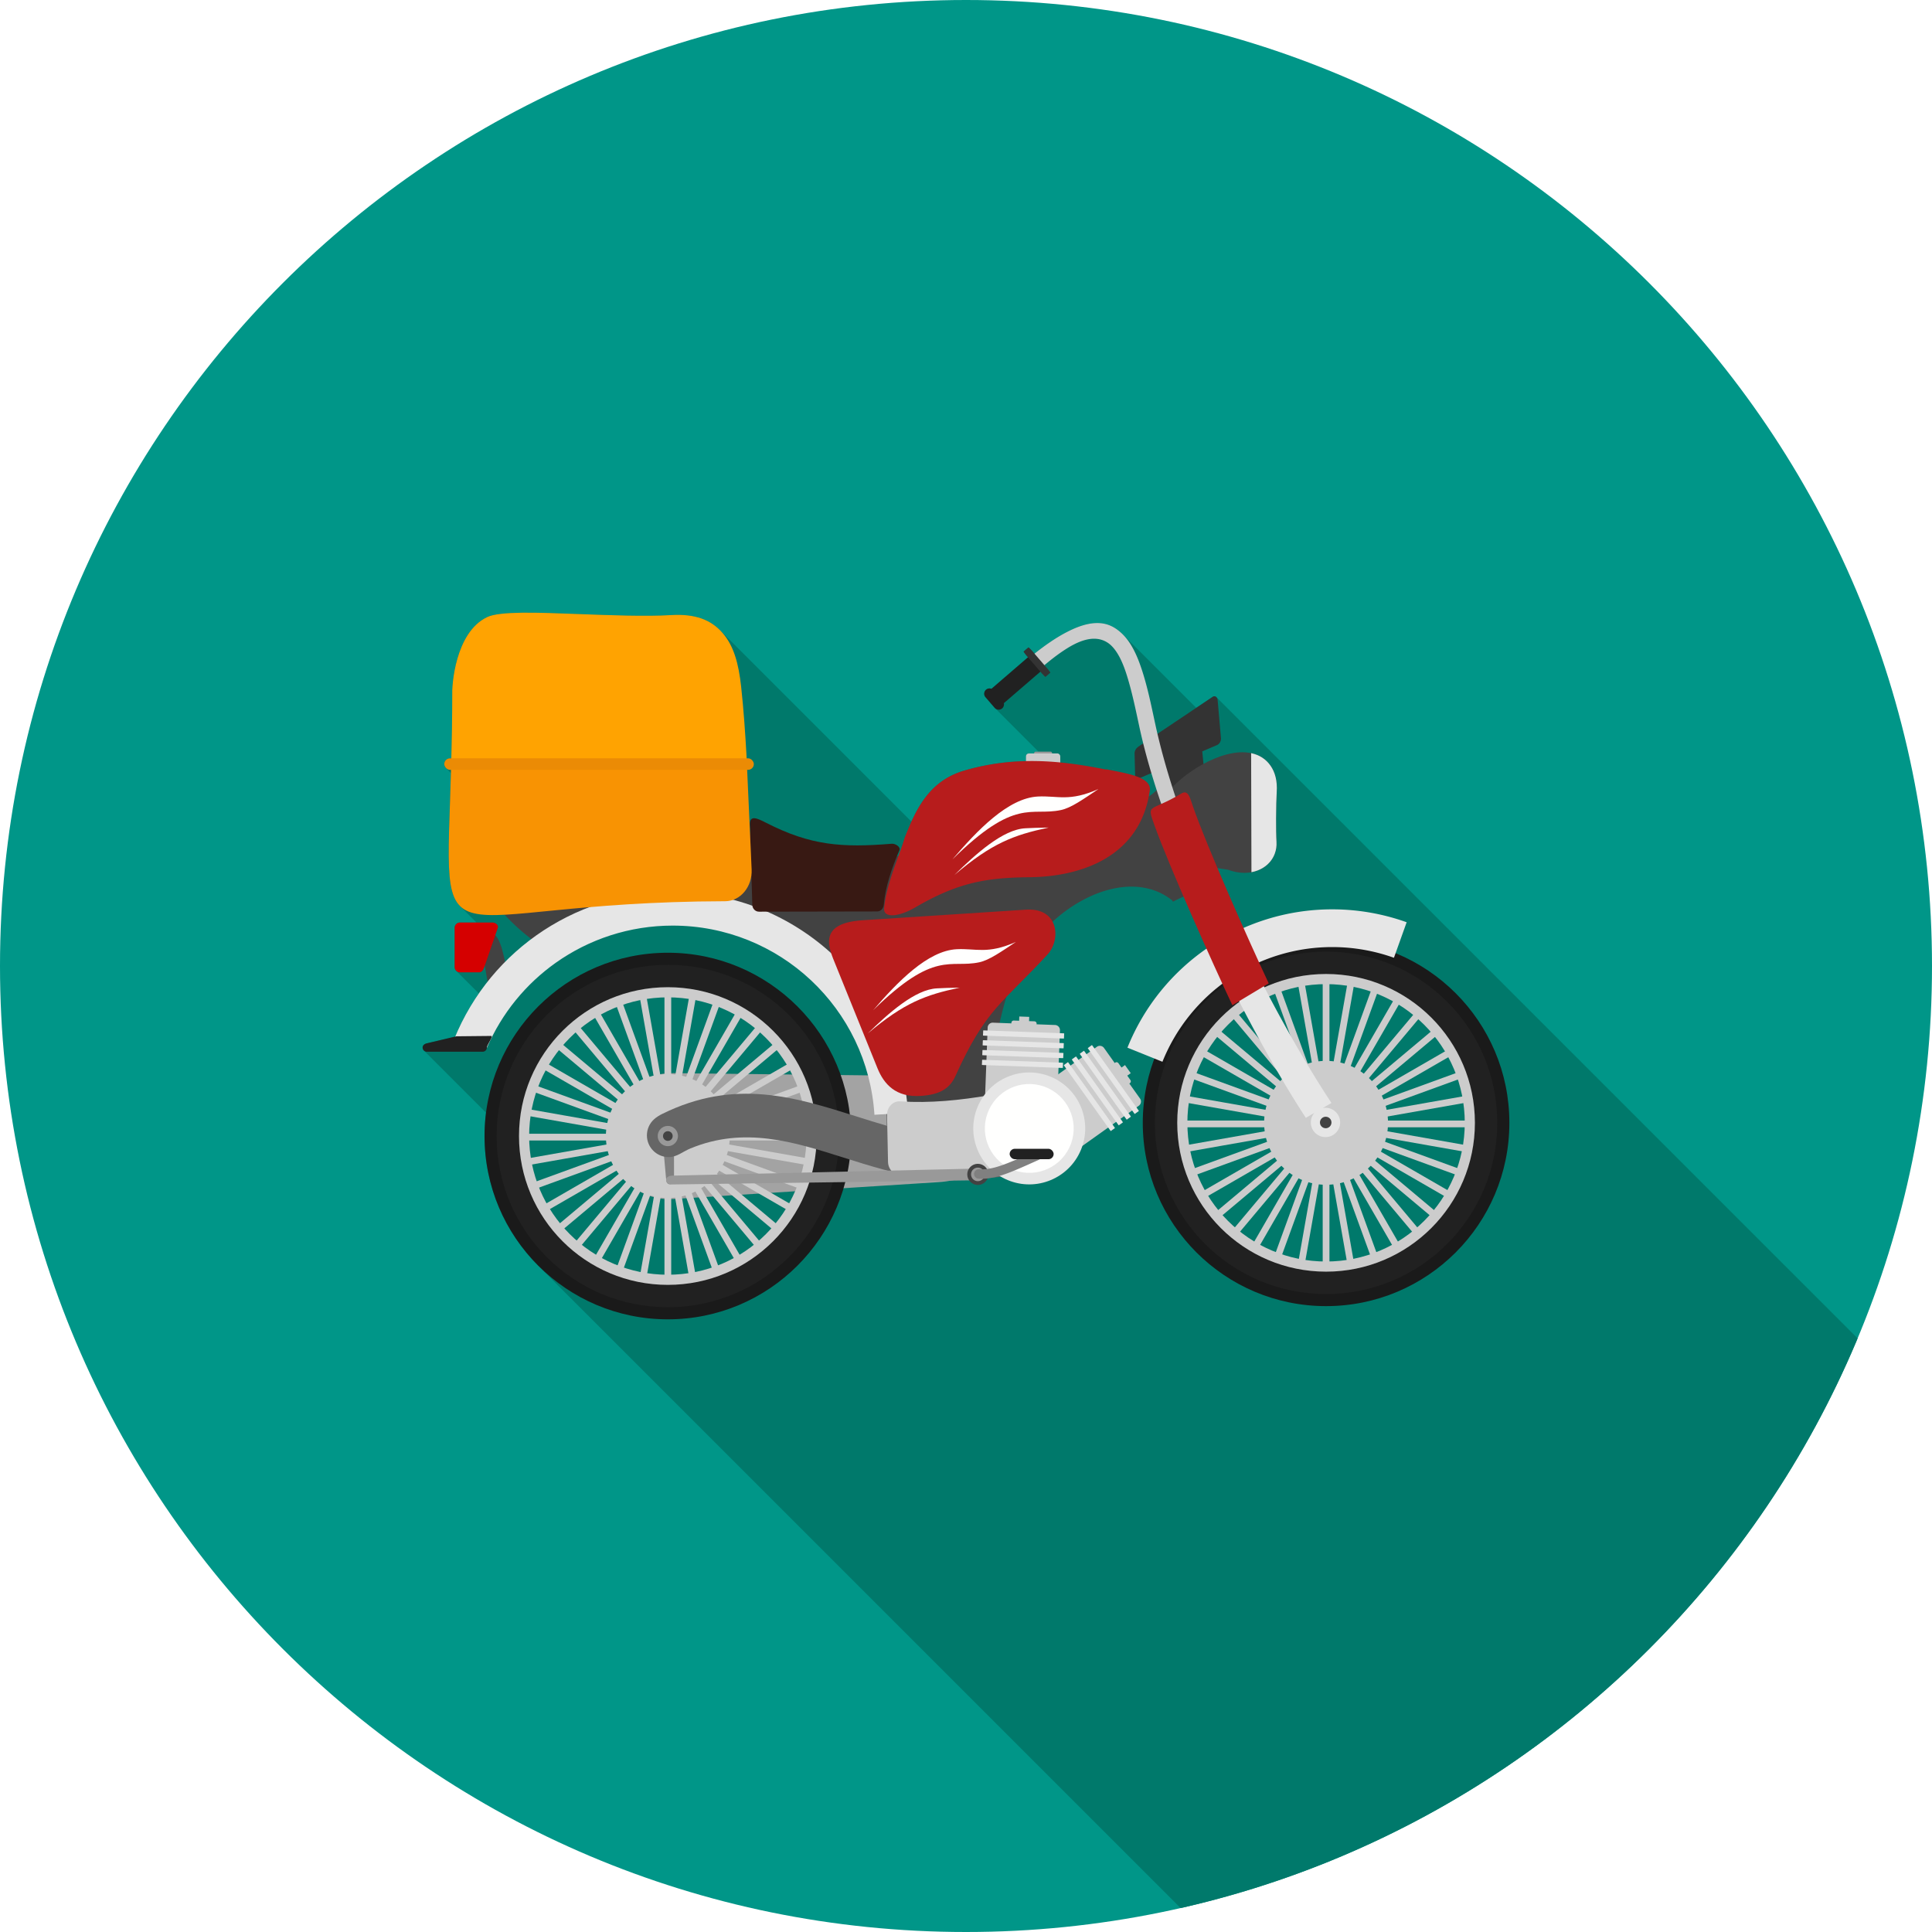 <svg xmlns="http://www.w3.org/2000/svg" xml:space="preserve" width="2048" height="2048" style="shape-rendering:geometricPrecision;text-rendering:geometricPrecision;image-rendering:optimizeQuality;fill-rule:evenodd;clip-rule:evenodd"><defs><clipPath id="id0"><path d="M1024-.001c565.541 0 1024 458.46 1024 1024s-458.461 1024-1024 1024c-565.541 0-1024-458.461-1024-1024 0-565.541 458.461-1024 1024-1024z"/></clipPath><style>.fil2{fill:none}.fil17{fill:#212121}.fil3{fill:#333}.fil4{fill:#424242}.fil14{fill:#999}.fil7{fill:#ccc}.fil18{fill:#e6e6e6}.fil24{fill:#fffffe}.fil10,.fil12,.fil9{fill:#1a1a1a;fill-rule:nonzero}.fil10,.fil12{fill:#212121}.fil12{fill:#424242}.fil15,.fil19,.fil8{fill:#b71c1c;fill-rule:nonzero}.fil15,.fil8{fill:#ccc}.fil15{fill:#e6e6e6}</style></defs><g id="Layer_x0020_1"><path d="M1024-.001c565.541 0 1024 458.46 1024 1024s-458.461 1024-1024 1024c-565.541 0-1024-458.461-1024-1024 0-565.541 458.461-1024 1024-1024z" style="fill:#009688"/><g style="clip-path:url(#id0)"><g id="_452519912"><path id="_4525184241" d="m1138.22 666.491-1.324.588-1.307.603-1.293.613-1.273.622-1.254.63a141.153 141.153 0 0 0-4.649 2.473 156.726 156.726 0 0 0-4.574 2.635 177.145 177.145 0 0 0-4.502 2.781 192.92 192.92 0 0 0-4.43 2.91 230.707 230.707 0 0 0-6.51 4.564 253.887 253.887 0 0 0-4.253 3.15l-2.101 1.6-2.084 1.616-1.75 1.378-3.854-3.856a3.847 3.847 0 0 0-2.642-1.326 3.906 3.906 0 0 0-2.17.476 3.88 3.88 0 0 0-1.178 1.015 3.784 3.784 0 0 0-.665 1.344 3.86 3.86 0 0 0-.11 1.475 3.921 3.921 0 0 0 .46 1.427c.124.224.274.438.448.64l2.512 2.912-38.74 33.404a5.59 5.59 0 0 0-1.46-.36 5.692 5.692 0 0 0-2.24.205 5.516 5.516 0 0 0-2.035 1.117 5.605 5.605 0 0 0-1.36 1.757 5.689 5.689 0 0 0-.542 3.154 5.572 5.572 0 0 0 1.317 2.999l9.753 11.31c.183.211.378.406.584.583l45.82 45.821h-3.037a1.532 1.532 0 0 0-.873.268 1.633 1.633 0 0 0-.423.423 1.485 1.485 0 0 0-.236.559 1.524 1.524 0 0 0-.032.314v.358h-5.667a2.942 2.942 0 0 0-1.159.235 3.048 3.048 0 0 0-1.312 1.083c-.107.158-.2.328-.276.507a2.942 2.942 0 0 0-.235 1.157v5.143l-1.995.053-1.996.067-1.999.084-2 .098-2.001.114-2.005.128-2.005.144-2.008.162-2.01.176-2.013.194-2.016.209-2.017.227-2.022.243-2.024.261-2.028.278-2.03.295-2.034.312-2.037.33-2.041.35c-.682.12-1.363.24-2.045.366l-2.049.386-2.053.404-2.057.423c-.686.144-1.374.29-2.061.442l-2.066.46-2.07.481-2.074.5-2.08.52-2.085.54-2.09.56c-.696.188-1.395.382-2.094.579l-2.1.601a87.066 87.066 0 0 0-6.872 2.307 80.225 80.225 0 0 0-6.328 2.741 75.907 75.907 0 0 0-8.543 4.852 73.317 73.317 0 0 0-5.112 3.682 76.366 76.366 0 0 0-4.683 3.998 78.756 78.756 0 0 0-2.191 2.108 78.928 78.928 0 0 0-2.097 2.174 88.098 88.098 0 0 0-5.692 6.8l-.066.086-.07.096a96.727 96.727 0 0 0-1.687 2.305 104.404 104.404 0 0 0-3.295 4.937 120.433 120.433 0 0 0-3.03 5.09 138.064 138.064 0 0 0-2.798 5.206c-.449.875-.89 1.756-1.323 2.639a195.044 195.044 0 0 0-2.428 5.14L763.718 668.52a55.43 55.43 0 0 0-1.21-1.206l-.023-.024-.046-.042a54.122 54.122 0 0 0-1.144-1.073l-.072-.067-.112-.098a51.043 51.043 0 0 0-1.112-.978l-.068-.059-.088-.072a52.202 52.202 0 0 0-1.166-.958l-.069-.057-.065-.05a48.3 48.3 0 0 0-1.18-.909l-.107-.081-.076-.055c-.42-.31-.844-.614-1.273-.911l-.036-.026-.02-.014a52.677 52.677 0 0 0-1.326-.884l-.072-.048-.045-.029a50.074 50.074 0 0 0-1.359-.842l-.046-.027-.012-.007a50.22 50.22 0 0 0-1.429-.82l-.044-.025-.074-.04a48.836 48.836 0 0 0-1.349-.714l-.094-.05-.134-.065c-.436-.22-.876-.435-1.32-.644l-.1-.048-.106-.047a56.9 56.9 0 0 0-1.42-.633l-.065-.03-.052-.021a52.52 52.52 0 0 0-1.54-.628l-.034-.015-.022-.008a53.23 53.23 0 0 0-1.544-.574l-.097-.035-.048-.017a57.628 57.628 0 0 0-3.385-1.075l-.007-.002-.017-.005a63.755 63.755 0 0 0-1.669-.449l-.093-.024-.129-.031a61.677 61.677 0 0 0-1.64-.388l-.051-.011-.062-.013a63.867 63.867 0 0 0-1.729-.358l-.068-.014-.08-.015a73.222 73.222 0 0 0-1.709-.304l-.112-.02-.093-.015a72.19 72.19 0 0 0-1.838-.276l-.018-.002a81.66 81.66 0 0 0-1.944-.241l-.035-.005-.064-.007a85.871 85.871 0 0 0-3.954-.341l-.084-.006-.143-.007c-.619-.038-1.245-.07-1.876-.097l-.099-.005-.125-.003a95.504 95.504 0 0 0-1.865-.055l-.174-.005h-.166c-.627-.011-1.26-.016-1.897-.015l-.145-.001-.131.001c-.691.002-1.388.013-2.092.028h-.033l-.019.002c-.691.015-1.388.037-2.093.066l-.191.006-.116.006c-.737.03-1.483.068-2.236.114l-2.53.142-2.591.124-2.648.109-2.702.09-2.756.077-2.805.062-2.852.047-2.898.034-2.94.02-2.98.009-3.016-.005-3.052-.016-3.084-.026-3.113-.036-3.14-.046-3.165-.055-1.59-.031-1.597-.032-3.206-.072-3.223-.08-3.24-.086-3.248-.092-3.259-.097-3.267-.102-1.635-.054-1.634-.054h-.001l-1.636-.055-1.636-.056-3.272-.114-3.267-.117-3.262-.12-3.254-.121-3.243-.122-3.23-.122-3.213-.123-4.115-.155-4.082-.155-4.046-.15-4.007-.144-3.962-.138-3.916-.13-3.864-.12-3.808-.11-3.75-.098-3.686-.083-3.62-.068-3.55-.052-3.476-.033-3.396-.014a407.143 407.143 0 0 0-12.729.165 273.41 273.41 0 0 0-5.796.235 192.464 192.464 0 0 0-5.376.353c-.86.07-1.699.144-2.52.224-.821.08-1.623.165-2.405.257a97.42 97.42 0 0 0-4.445.622c-.7.115-1.376.237-2.031.366-.656.128-1.29.263-1.9.405-.611.142-1.2.29-1.765.445a34.9 34.9 0 0 0-1.626.488c-.517.17-1.012.347-1.482.531-.469.185-.914.376-1.334.576a44.085 44.085 0 0 0-6.19 3.593 45.648 45.648 0 0 0-2.819 2.123c-.91.74-1.79 1.514-2.64 2.316a51.73 51.73 0 0 0-2.472 2.491 56.426 56.426 0 0 0-2.304 2.647 60.502 60.502 0 0 0-2.145 2.784 65.993 65.993 0 0 0-1.99 2.903 72.193 72.193 0 0 0-1.842 3.004 77.531 77.531 0 0 0-1.7 3.085 85.632 85.632 0 0 0-1.563 3.147 94.584 94.584 0 0 0-2.736 6.411c-.415 1.075-.81 2.154-1.186 3.227a117.843 117.843 0 0 0-2.036 6.4 131.179 131.179 0 0 0-1.626 6.207 153.095 153.095 0 0 0-1.26 5.865 148.473 148.473 0 0 0-.94 5.377 159.793 159.793 0 0 0-.667 4.736 136.432 136.432 0 0 0-.44 3.951l-.15 1.633-.108 1.381-.076 1.11-.046.82-.025.513-.007.185-.09 1.238v2.528l-.004 2.51-.006 2.494-.008 2.475-.011 2.458-.012 2.442-.015 2.424-.017 2.408-.019 2.389-.021 2.373-.022 2.356-.025 2.34-.026 2.323-.029 2.307-.03 2.289-.03 2.273-.034 2.256-.034 2.24-.037 2.225-.038 2.207-.039 2.192-.04 2.176-.042 2.16-.043 2.143-.045 2.127-.045 2.112-.046 2.096-.048 2.08-.049 2.065-.05 2.049-.05 2.034-.05 2.018h-1.39a6.05 6.05 0 0 0-2.374.482l-.004.001-.005.003a6.217 6.217 0 0 0-1.936 1.307l-.007.006-.006.007a6.104 6.104 0 0 0-1.31 1.94 6.042 6.042 0 0 0-.483 2.378 6.05 6.05 0 0 0 .483 2.378c.31.732.76 1.392 1.316 1.948l5.274 5.273-.267 8.726-.006.19-.016.453-.36 10.922v.003l-.012.358-.114 3.36-.125 3.65-.123 3.583-.018.507-.104 3.01-.233 6.832-.02.636-.3 9.127-.023.75-.006.209c-.095 3.077-.183 6.065-.261 8.96l-.004.119-.003.14a1344.07 1344.07 0 0 0-.196 8.333l-.006.245-.004.258c-.052 2.65-.09 5.216-.117 7.702l-.003.201-.001.196a561.857 561.857 0 0 0-.028 7.263v.319c.009 2.348.035 4.615.078 6.805l.001.142.005.14c.046 2.176.109 4.275.195 6.3l.005.155.007.13c.087 2.007.196 3.94.327 5.803l.01.172.011.136c.135 1.86.29 3.646.474 5.366l.012.131.013.1c.184 1.71.395 3.351.633 4.926l.019.15.019.107c.24 1.564.51 3.06.806 4.494l.024.133.021.088c.305 1.446.64 2.825 1.006 4.143l.02.078.015.048c.374 1.332.784 2.6 1.228 3.806l.015.049.012.028c.45 1.21.935 2.358 1.459 3.447l.015.035.01.019a32.247 32.247 0 0 0 1.696 3.079l.021.038.014.019a27.66 27.66 0 0 0 1.953 2.733l.017.023.01.012c.704.862 1.45 1.67 2.245 2.421l17.041 17.041H487.53a5.513 5.513 0 0 0-2.167.44 5.615 5.615 0 0 0-3.302 4.02 5.57 5.57 0 0 0-.113 1.122v41.67a5.513 5.513 0 0 0 .44 2.167 5.661 5.661 0 0 0 1.2 1.776l23.99 23.991-.684.987-1.183 1.743-1.17 1.752c-.387.586-.773 1.173-1.156 1.764l-1.14 1.775-1.129 1.787-1.112 1.796-1.099 1.809-.91 1.524-.174.295h-.001l-.159.27-.91 1.559c-.355.612-.708 1.225-1.056 1.84l-1.04 1.851-1.026 1.863-1.01 1.872-.997 1.881-.98 1.893-.965 1.904-.95 1.914-.935 1.923-.92 1.934c-.303.646-.606 1.295-.903 1.944-.3.65-.596 1.3-.889 1.954l-.873 1.964-.856 1.974-.84 1.983-30.048 7.112c-.299.071-.593.155-.878.253-.285.098-.562.21-.828.338a6.43 6.43 0 0 0-.757.423 5.302 5.302 0 0 0-.666.509 4.407 4.407 0 0 0-.553.599 3.869 3.869 0 0 0-.421.688 3.615 3.615 0 0 0-.268.78 4.006 4.006 0 0 0-.094.874 4.45 4.45 0 0 0 1.311 3.155l65.885 65.884-.005.034a195.038 195.038 0 0 0-1.561 24.747 196.592 196.592 0 0 0 .566 14.949 192.857 192.857 0 0 0 1.673 14.64 194.86 194.86 0 0 0 1.708 9.568 194.898 194.898 0 0 0 3.424 14.033 190.117 190.117 0 0 0 4.42 13.616 190.65 190.65 0 0 0 5.374 13.155 194.464 194.464 0 0 0 18.684 32.517 191.326 191.326 0 0 0 5.594 7.481 192.888 192.888 0 0 0 5.939 7.197 197.205 197.205 0 0 0 6.272 6.901 197.117 197.117 0 0 0 3.257 3.336l1135.88 1135.88 3.335 3.257 3.413 3.176 3.489 3.096 3.562 3.011 3.634 2.928 3.706 2.841 3.775 2.754 3.844 2.664 3.909 2.573 3.973 2.48 4.038 2.388 4.1 2.292 4.16 2.195 4.218 2.096 4.275 1.996 4.331 1.896 4.387 1.792 4.437 1.686 4.49 1.582 4.539 1.474 4.587 1.364 4.634 1.254 4.678 1.141 4.722 1.029 4.763.912 4.805.796 4.844.678 4.88.558 4.917.436 4.951.314 4.983.19 5.015.063 5.015-.064 4.983-.189 4.951-.314 4.917-.436 4.88-.558 4.844-.678 4.805-.796 4.763-.912 4.723-1.029 4.678-1.14 4.633-1.255 4.588-1.364 4.539-1.474 4.49-1.582 4.437-1.686 4.385-1.792 4.332-1.896 4.276-1.996 4.218-2.096 4.16-2.195 4.099-2.292 4.038-2.387 3.973-2.48 3.91-2.574 3.843-2.664 3.775-2.754 3.706-2.84 3.635-2.929 3.562-3.011 3.489-3.096 3.412-3.176 3.335-3.257 2.1-2.134 2.068-2.163 2.034-2.197 2.001-2.228 1.967-2.257 1.932-2.289 1.897-2.318 1.862-2.348 1.826-2.378 1.791-2.406 1.754-2.434 1.717-2.463 1.68-2.49 1.643-2.516 1.604-2.543 1.566-2.57 1.527-2.596 1.487-2.622 1.448-2.647 1.408-2.67 1.368-2.697 1.326-2.72 1.285-2.743 1.244-2.766 1.202-2.789 1.159-2.812 1.116-2.832 1.072-2.855 1.029-2.876.985-2.896.941-2.917.896-2.936 100.142-6.377.872-.06.869-.063.863-.07.857-.076.853-.082.847-.087.843-.094.837-.099.832-.104.826-.11.822-.114.816-.12.811-.127.806-.131.8-.137.797-.142 19.326-.263 1.99 1.989 1.043.828 1.139.701 1.224.564 1.296.415 1.361.258 1.414.088 1.776-.139 1.69-.406 1.577-.65 1.447-.872 1.294-1.073 1.12-1.253.924-1.412.706-1.548.95-.072.942-.075.934-.075.926-.078.918-.08.908-.08.9-.083.887-.084.88-.087.868-.087.858-.09.847-.09.835-.093.823-.094.811-.096.799-.097 1.173.665 1.191.64 1.212.614 1.231.59 1.25.563 1.267.538 1.286.51 1.304.483 2.899.954 2.912.798 2.921.643 2.924.493 2.924.341 2.918.195 2.908.05 2.893-.094 2.872-.234 2.848-.372 2.818-.509 2.784-.642 2.744-.774 2.702-.903 2.652-1.031 2.6-1.156 2.542-1.278 2.479-1.398 2.41-1.517 2.34-1.632 2.26-1.745 2.181-1.858 2.093-1.967 2.002-2.073 1.906-2.178 1.805-2.28 1.7-2.38 1.588-2.478 1.473-2.574 1.355-2.667 1.228-2.758 1.1-2.846.061-.174.062-.173.06-.174.06-.175.06-.173.06-.174.057-.175.058-.173 4.712-3.356 116.245 116.247 3.335 3.257 3.412 3.176 3.49 3.096 3.561 3.012 3.635 2.927 3.706 2.841 3.775 2.754 3.843 2.664 3.91 2.573 3.973 2.481 4.038 2.387 4.1 2.291 4.16 2.196 4.217 2.095 4.276 1.998 4.332 1.894 4.385 1.792 4.438 1.688 4.49 1.581 4.538 1.473 4.588 1.365 4.633 1.254 4.678 1.142 4.723 1.027 4.763.913 4.805.796 4.843.678 4.88.559 4.918.436 4.95.314 4.984.189 5.015.064 5.015-.064 4.983-.19 4.951-.313 4.917-.436 4.88-.559 4.844-.678 4.805-.796 4.763-.913 4.722-1.027 4.678-1.142 4.634-1.254 4.587-1.365 4.54-1.473 4.489-1.581 4.437-1.688 4.387-1.792 4.33-1.894 4.276-1.998 4.218-2.095 4.16-2.196 4.1-2.29 4.038-2.388 3.973-2.481 3.91-2.573 3.843-2.664 3.775-2.754 3.706-2.841 3.634-2.927 3.562-3.012 3.49-3.096 3.412-3.176 3.335-3.257 3.257-3.335 3.176-3.414 3.096-3.488 3.012-3.562 2.928-3.634 2.84-3.706 2.755-3.775 2.663-3.844 2.574-3.909 2.48-3.974 2.387-4.037 2.293-4.1 2.194-4.16 2.097-4.219 1.996-4.275 1.895-4.331 1.792-4.386 1.687-4.438 1.581-4.49 1.474-4.538 1.364-4.587 1.255-4.634 1.14-4.678 1.03-4.722.911-4.764.796-4.804.678-4.844.559-4.88.436-4.917.314-4.951.189-4.983.064-5.015-.064-5.015-.19-4.983-.313-4.951-.436-4.917-.559-4.88-.678-4.844-.796-4.804-.912-4.764-1.028-4.723-1.141-4.678-1.255-4.633-1.364-4.588-1.474-4.538-1.581-4.489-1.687-4.439-1.792-4.385-1.895-4.331-1.996-4.276-2.097-4.219-2.194-4.16-2.293-4.099-2.387-4.037-2.48-3.974-2.574-3.91-2.663-3.843-2.755-3.775-2.84-3.706-2.928-3.635-3.012-3.562-3.096-3.488-3.176-3.413-3.257-3.335L2488.6 1998.36l.013-1.209.026-2.035.03-2.005.036-1.968.04-1.92.043-1.862.047-1.797.05-1.724.055-1.64.057-1.547.06-1.447.063-1.337.066-1.22.067-1.09.111-2.183.036-2.124-.04-2.063-.11-2.005-.182-1.945-.254-1.887-.321-1.83-.39-1.771-.455-1.715-.52-1.66-.585-1.603-.647-1.548-.708-1.494-.768-1.439-.826-1.386-.883-1.334-.96-1.31-1.004-1.245-1.047-1.175-1.087-1.109-.283-.26 1.37 1.37-51.845-51.846-1.238-14.206-.2-1.039-.39-.919-.549-.769-1135.88-1135.88a3.689 3.689 0 0 0-.676-.59 3.165 3.165 0 0 0-.772-.38h-.002a2.83 2.83 0 0 0-.832-.141l-.004-.001h-.005a2.821 2.821 0 0 0-.863.124h-.005l-.005.003c-.29.089-.583.228-.87.42l-17.503 11.728-77.538-77.538-.338-.338a56.06 56.06 0 0 0-2.319-2.176l-.8-.694a48.407 48.407 0 0 0-2.487-1.976 43.803 43.803 0 0 0-2.616-1.792 39.127 39.127 0 0 0-2.752-1.578 35.355 35.355 0 0 0-2.889-1.334 32.49 32.49 0 0 0-5.568-1.699 34.227 34.227 0 0 0-2.834-.476 36.336 36.336 0 0 0-2.86-.248 38.788 38.788 0 0 0-1.436-.042 42.075 42.075 0 0 0-4.323.169 49.7 49.7 0 0 0-4.323.573 60.247 60.247 0 0 0-5.717 1.307 68.59 68.59 0 0 0-2.822.848 80.822 80.822 0 0 0-4.163 1.473 90.905 90.905 0 0 0-2.718 1.091c-.449.188-.895.38-1.34.573z" style="fill:#00796b"/></g></g><path class="fil2" d="M1024-.001c565.541 0 1024 458.46 1024 1024s-458.461 1024-1024 1024c-565.541 0-1024-458.461-1024-1024 0-565.541 458.461-1024 1024-1024z"/><g id="_449593488"><path id="_459249080" class="fil3" d="m1206.82 791.382 78.743-52.761c2.311-1.55 4.92.386 5.173 3.292l3.538 40.604c.254 2.906-1.574 6.173-4.132 7.266l-15.707 6.708 3.056 30.977c.157 1.594-.86 3.385-2.265 3.984l-44.808 19.139c-1.404.6-2.68-.212-2.838-1.805l-3.056-30.977-16.101 6.877c-2.557 1.09-5.103-.376-5.173-3.293l-.561-22.744c-.073-2.918 1.82-5.717 4.131-7.267z"/><path id="_459245408" class="fil4" d="M523.891 990.289c9.927 7.977 11.767 37.565 16.091 49.254l-22.788 2.977-3.535-20.196 10.232-32.035z"/><path id="_459260360" d="M487.531 977.907h34.602c3.07 0 6.58 2.679 5.58 5.582l-14.345 41.67c-1 2.904-2.513 5.582-5.581 5.582H487.53c-3.07 0-5.582-2.51-5.582-5.582v-41.67c0-3.071 2.511-5.582 5.582-5.582z" style="fill:#d50000"/><path id="_459259232" d="m713.437 1137.56 282.456 3.278c97.338 1.129 91.683 106.388-1.488 112.318l-280.968 17.89c-38.625 2.458-70.39-30.035-70.39-66.743 0-36.71 31.68-67.192 70.39-66.743z" style="fill:#a3a3a3"/><circle id="_459259184" class="fil7" cx="707.935" cy="1204.24" r="65.674"/><path id="_459262112" class="fil8" d="M711.507 1052.2v306.39h-7.144V1052.2z"/><path id="_459276056" class="fil8" d="m684.849 1053.91 53.204 301.74-7.032 1.23-53.204-301.74z"/><path id="_459265448" class="fil8" d="m658.888 1060.23 104.792 287.91-6.698 2.43-104.792-287.91z"/><path id="_459265256" class="fil8" d="m634.42 1070.94 153.196 265.34-6.167 3.58-153.197-265.35z"/><path id="_459253904" class="fil8" d="m612.198 1085.75 196.944 234.71-5.469 4.58-196.945-234.71z"/><path id="_459248624" class="fil8" d="m592.868 1104.19 234.711 196.94-4.577 5.47-234.71-196.94z"/><path id="_459272336" class="fil8" d="m577.035 1125.71 265.343 153.2-3.543 6.17-265.344-153.2z"/><path id="_459248696" class="fil8" d="m565.191 1149.65 287.914 104.79-2.428 6.7-287.914-104.79z"/><path id="_459259808" class="fil8" d="m557.679 1175.28 301.738 53.2-1.229 7.03-301.737-53.2z"/><path id="_459272672" class="fil8" d="M554.737 1201.82h306.392v7.15H554.737z"/><path id="_459271112" class="fil8" d="m556.451 1228.48 301.736-53.2 1.229 7.03-301.737 53.2z"/><path id="_459276368" class="fil8" d="m562.761 1254.44 287.914-104.79 2.429 6.7-287.914 104.79z"/><path id="_459265016" class="fil8" d="m573.489 1278.91 265.344-153.2 3.543 6.17-265.343 153.2z"/><path id="_459255872" class="fil8" d="m588.29 1301.13 234.709-196.94 4.576 5.47-234.71 196.94z"/><path id="_459264248" class="fil8" d="m606.724 1320.46 196.946-234.71 5.468 4.58-196.944 234.71z"/><path id="_459275840" class="fil8" d="m628.249 1336.28 153.197-265.35 6.167 3.58-153.196 265.34z"/><path id="_459257888" class="fil8" d="m652.186 1348.13 104.793-287.91 6.696 2.43-104.792 287.91z"/><path id="_459259112" class="fil8" d="m677.814 1355.65 53.204-301.74 7.031 1.23-53.204 301.74z"/><path id="_459247280" class="fil9" d="M707.934 1009.94c53.654 0 102.232 21.749 137.394 56.913 35.164 35.162 56.913 83.74 56.913 137.394 0 53.652-21.75 102.23-56.913 137.393s-83.74 56.912-137.394 56.912c-53.654 0-102.232-21.749-137.394-56.912-35.163-35.163-56.911-83.74-56.911-137.393 0-53.654 21.748-102.232 56.911-137.394 35.163-35.164 83.74-56.913 137.394-56.913zm105.07 89.237c-26.888-26.886-64.036-43.516-105.07-43.516-41.035 0-78.182 16.63-105.069 43.516-26.888 26.888-43.518 64.035-43.518 105.07 0 41.034 16.63 78.18 43.518 105.07 26.887 26.886 64.034 43.516 105.069 43.516 41.034 0 78.182-16.63 105.07-43.517 26.887-26.888 43.517-64.035 43.517-105.069 0-41.035-16.63-78.182-43.517-105.07z"/><path id="_459273848" class="fil10" d="M707.934 1022.75c100.236 0 181.491 81.256 181.491 181.492 0 100.234-81.255 181.491-181.491 181.491-100.236 0-181.491-81.256-181.491-181.491 0-100.236 81.255-181.492 181.491-181.492zm105.07 76.422c-26.888-26.887-64.036-43.517-105.07-43.517-41.035 0-78.182 16.63-105.069 43.517-26.888 26.888-43.518 64.035-43.518 105.07 0 41.034 16.63 78.18 43.518 105.07 26.887 26.886 64.034 43.516 105.069 43.516 41.034 0 78.182-16.63 105.07-43.517 26.887-26.888 43.517-64.035 43.517-105.069 0-41.035-16.63-78.182-43.517-105.07z"/><path id="_459263864" class="fil8" d="M707.934 1046.47c87.138 0 157.776 70.638 157.776 157.776 0 87.137-70.638 157.775-157.776 157.775-87.137 0-157.775-70.638-157.775-157.775 0-87.138 70.638-157.776 157.775-157.776zm103.965 53.811c-26.604-26.605-63.361-43.06-103.965-43.06-40.604 0-77.361 16.456-103.965 43.06-26.604 26.604-43.06 63.362-43.06 103.965s16.456 77.36 43.06 103.964c26.604 26.604 63.361 43.06 103.965 43.06 40.604 0 77.361-16.454 103.965-43.06 26.605-26.604 43.06-63.361 43.06-103.964 0-40.604-16.454-77.361-43.06-103.965z"/><path id="_459272216" d="M708.21 1197.66c3.425 0 6.22 2.803 6.227 6.226l.066 45.218c.005 3.423-1.083 6.226-4.506 6.226h-.001c-3.422 0-3.723-3.485-4.028-6.896l-3.985-44.548c-.303-3.41 2.802-6.226 6.227-6.226z" style="fill:gray"/><path id="_459250232" class="fil12" d="M1269.73 943.898c-2.088 1.136-4.76 2.231-8.32 3.687-4.363 1.786-10.705 4.382-18.104 8.281-.543-1.542-.967-1.588-1.353-1.89-52.942-41.448-147.852 13.92-173.21 96.337-25.358 82.416-14.343 116.49-19.48 157-20.798 5.512-44.993.317-62.424-2.402-13.991-2.183-26.952-5.503-46.704-11.653V1193.012l.002-.022v-.181l.006-.769V1191.927c0-3.386-.082-6.76-.238-10.124l-.007-.17c-.035-.778-.078-1.552-.122-2.327l-.017-.314c-.044-.73-.092-1.457-.142-2.184l-.032-.48a218.06 218.06 0 0 0-.167-2.17l-.033-.413a260.79 260.79 0 0 0-.193-2.174l-.042-.455c-.068-.691-.139-1.382-.21-2.072l-.059-.56c-.075-.698-.153-1.394-.236-2.091l-.055-.479c-.087-.708-.175-1.417-.266-2.126l-.06-.461a228.61 228.61 0 0 0-.277-2.012c-14.964-105.298-105.16-186.554-215.012-186.554-43.487 0-85.37 12.9-120.845 36.702l-6.47-.624c-31.88-3.074-90.733-66.264-97.852-100.013l-.537-4.643 13.112-152.66.09-1.072c.007-.146-6.387 12.899 28.657-1.508 13.44-5.529 21.669-34.454 65.716-33.003 34.184 1.127 71.524 2.358 98.185.969 25.342-1.317 24.222-14.052 36.634-1.595 11.734 11.778 17.61 5.18 20.308 26.552 4.36 34.53-25.594 57.24-24.122 85.556.47 9.033 58.589 45.17 59.096 52.525.981 14.222 11.96-10.945 21.294-5.438 7.122 4.201 13.29 6.118 13.33 6.131.288.093 100.677 32.431 122.389 24.882 2.96-1.03 7.389-12.349 12.24-24.759 10.477-26.79 26.318-37.288 61.533-47.79 24.41-7.281 49.43-7.5 72.515-7.084 22.505.404 54.575 24.27 77.183 28.922 33.315.864 52.639-21.111 52.66-21.212l3.041-3.662 38.596 111.962z"/><path id="_459245264" d="M1077.39 1201.06c-3.304 26.063-4.887 43.518-4.887 43.518l.58.785c-18.296 4.589-74.468 6.248-93.974 3.443-29.728-4.27-57.272-12.984-84.7-21.66-53.002-16.767-105.533-33.377-162.68-9.673-8.151 3.381-14.098 9.092-22.954 9.092-12.713 0-23.02-10.308-23.02-23.021 0-6.714 2.875-12.756 7.46-16.963 2.534-2.323 5.729-4.283 8.802-5.798 77.075-38.04 141.305-17.724 206.145 2.787 10.648 3.369 21.314 6.742 31.97 9.803v-.046l.001-.021v-.05c19.753 6.15 32.713 9.47 46.705 11.653 17.43 2.719 69.753 1.664 90.552-3.85z" style="fill:#666;fill-rule:nonzero"/><circle id="_459250016" class="fil14" cx="707.935" cy="1204.24" r="10.745"/><circle id="_459248192" class="fil4" cx="707.935" cy="1204.24" r="5.132"/><path id="_459257696" class="fil12" d="M1235.33 843.397c3.208-4.565 7.395-9.197 12.237-13.671 12.618-11.655 29.7-22.24 45.572-27.779 9.513-3.317 18.923-5.02 27.287-4.406 10.893.8 20.135 5.156 26.407 14.152 4.862 6.97 7.337 16.176 6.542 27.987-.367 5.46-.642 16.75-.69 27.787-.04 9.457.082 19.01.452 24.933v.062c.277 4.434-.385 8.642-1.846 12.538-2.344 6.243-6.611 11.267-12.25 14.799-4.947 3.097-10.867 4.966-17.28 5.368-6.166.385-12.97-.595-19.888-3.191l-37.763-5.8-28.78-72.78z"/><path id="_459259976" class="fil15" d="m1326.25 798.349.563.12c8.118 1.82 15.016 6.045 20.021 13.224 4.862 6.97 7.337 16.176 6.542 27.987-.367 5.46-.642 16.75-.69 27.787-.04 9.457.082 19.011.452 24.933v.063c.277 4.434-.385 8.642-1.846 12.537-2.344 6.243-6.61 11.268-12.25 14.8-3.666 2.293-7.862 3.914-12.399 4.763l-.059.012-.334-126.226z"/><circle id="_459250352" class="fil7" cx="1405.69" cy="1190.24" r="65.674"/><path id="_459249848" class="fil8" d="M1409.27 1038.2v306.39h-7.15V1038.2z"/><path id="_459245000" class="fil8" d="m1382.61 1039.91 53.2 301.74-7.03 1.23-53.2-301.74z"/><path id="_459268112" class="fil8" d="m1356.65 1046.22 104.79 287.92-6.7 2.43-104.79-287.92z"/><path id="_459250136" class="fil8" d="m1332.18 1056.94 153.2 265.34-6.17 3.57-153.2-265.34z"/><path id="_459269672" class="fil8" d="m1309.96 1071.75 196.94 234.71-5.47 4.58-196.94-234.71z"/><path id="_459255632" class="fil8" d="m1290.63 1090.19 234.71 196.94-4.58 5.47-234.71-196.94z"/><path id="_459263120" class="fil8" d="m1274.79 1111.71 265.35 153.2-3.55 6.16-265.34-153.19z"/><path id="_459253472" class="fil8" d="m1262.95 1135.65 287.91 104.79-2.42 6.7-287.92-104.79z"/><path id="_459268664" class="fil8" d="m1255.44 1161.27 301.74 53.21-1.23 7.03-301.74-53.2z"/><path id="_459268136" class="fil8" d="M1252.5 1187.82h306.39v7.14H1252.5z"/><path id="_459255032" class="fil8" d="m1254.21 1214.48 301.74-53.21 1.22 7.03-301.73 53.21z"/><path id="_459250736" class="fil8" d="m1260.52 1240.44 287.91-104.79 2.43 6.69-287.91 104.8z"/><path id="_459259088" class="fil8" d="m1271.25 1264.9 265.34-153.19 3.55 6.17-265.35 153.19z"/><path id="_459258896" class="fil8" d="m1286.05 1287.13 234.71-196.95 4.57 5.47-234.71 196.95z"/><path id="_459259520" class="fil8" d="m1304.48 1306.46 196.95-234.71 5.47 4.57-196.95 234.71z"/><path id="_459276776" class="fil8" d="m1326.01 1322.28 153.2-265.35 6.16 3.57-153.19 265.35z"/><path id="_459268256" class="fil8" d="m1349.95 1334.13 104.79-287.91 6.7 2.43-104.8 287.91z"/><path id="_459271136" class="fil8" d="m1375.57 1341.64 53.21-301.73 7.03 1.23-53.21 301.73z"/><path id="_459267944" class="fil9" d="M1405.69 995.935c53.654 0 102.232 21.749 137.394 56.911 35.164 35.164 56.913 83.74 56.913 137.394 0 53.654-21.75 102.23-56.913 137.394-35.163 35.163-83.74 56.913-137.394 56.913-53.654 0-102.232-21.75-137.394-56.913-35.163-35.163-56.912-83.74-56.912-137.394 0-53.654 21.75-102.23 56.912-137.394 35.163-35.162 83.74-56.911 137.394-56.911zm105.07 89.237c-26.888-26.888-64.035-43.518-105.07-43.518-41.034 0-78.182 16.631-105.069 43.518s-43.517 64.035-43.517 105.07c0 41.033 16.63 78.181 43.517 105.068 26.887 26.887 64.035 43.518 105.069 43.518 41.035 0 78.182-16.63 105.07-43.518 26.887-26.887 43.517-64.035 43.517-105.069 0-41.034-16.63-78.182-43.517-105.069z"/><path id="_459265040" class="fil10" d="M1405.69 1008.75c100.236 0 181.492 81.255 181.492 181.491 0 100.236-81.256 181.491-181.492 181.491-100.234 0-181.491-81.255-181.491-181.491 0-100.236 81.256-181.491 181.491-181.491zm105.07 76.422c-26.888-26.888-64.035-43.518-105.07-43.518-41.034 0-78.182 16.631-105.069 43.518s-43.517 64.035-43.517 105.07c0 41.033 16.63 78.181 43.517 105.068 26.887 26.887 64.035 43.518 105.069 43.518 41.035 0 78.182-16.63 105.07-43.518 26.887-26.887 43.517-64.035 43.517-105.069 0-41.034-16.63-78.182-43.517-105.069z"/><path id="_459247160" class="fil8" d="M1405.69 1032.46c87.138 0 157.776 70.638 157.776 157.776s-70.638 157.776-157.776 157.776c-87.137 0-157.775-70.638-157.775-157.776s70.638-157.776 157.775-157.776zm103.965 53.811c-26.604-26.604-63.361-43.06-103.965-43.06-40.604 0-77.361 16.456-103.965 43.06-26.604 26.604-43.06 63.363-43.06 103.965 0 40.603 16.456 77.361 43.06 103.965 26.604 26.604 63.362 43.06 103.965 43.06 40.604 0 77.361-16.456 103.965-43.06 26.605-26.604 43.06-63.363 43.06-103.965 0-40.603-16.454-77.361-43.06-103.965z"/><circle id="_459268400" class="fil14" cx="1405.69" cy="1190.24" r="10.745"/><circle id="_459276224" class="fil4" cx="1405.69" cy="1190.24" r="5.132"/><path id="_459273680" class="fil15" d="M477.897 1110.7c17.737-49.188 49.828-90.253 90.541-119.119 41.37-29.334 91.573-46.126 144.612-46.126 65.889 0 126.155 25.622 171.026 67.704 44.822 42.036 74.226 100.53 78.451 166.327l-35.578 2.232c-3.623-56.397-28.842-106.55-67.289-142.606-38.399-36.012-90.055-57.938-146.61-57.938-45.57 0-88.6 14.355-123.963 39.429-31.568 22.383-57.088 53.275-72.927 90.098h-38.263z"/><path id="_459267512" class="fil2" d="M1484.37 996.447a214.05 214.05 0 0 0-72.125-12.517c-87.355 0-165.944 53.083-198.562 134.12" style="stroke:#e6e6e6;stroke-width:40"/><path id="_459265328" d="m914.31 975.511 173.3-11.24c34.874-2.261 37.365 31.744 22.706 47.651-47.677 51.73-65.208 57.118-97.525 128.725-5.834 12.924-16.173 19.508-35.444 20.952l-.876.066c-26.984 2.02-39.572-12.66-46.328-29.355l-44.1-108.982c-7.17-17.718-20.382-44.661 28.267-47.817z" style="fill:#b71c1c"/><path id="_459257288" class="fil17" d="m452.464 1105.96 31.44-7.442 36.835-.372c2.457-.025-4.652 9.824-4.652 12.277v.002a4.476 4.476 0 0 1-4.464 4.464h-59.159a4.476 4.476 0 0 1-4.465-4.464v-.002c0-2.455 2.076-3.898 4.465-4.463z"/><path id="_459249608" class="fil7" d="m1390.12 1193.5-1.969 2.218a8.33 8.33 0 0 0-2.114 5.569 8.394 8.394 0 0 0 8.396 8.396 8.394 8.394 0 0 0 8.397-8.396 8.394 8.394 0 0 0-9.813-8.277l-2.897.49z"/><path id="_459264344" class="fil18" d="m1224.72 855.99.064.187c2.366 6.906 4.796 13.769 7.27 20.585 14.23 39.191 30.45 77.789 47.887 115.656 17.702 38.443 36.779 76.36 57.218 113.424 14.772 26.785 30.35 53.414 47.069 79.127l9.037-5.24a15.48 15.48 0 0 0-3.727 10.381c.156 8.58 7.24 15.411 15.821 15.254 8.58-.156 15.409-7.239 15.253-15.82-.157-8.58-7.24-15.41-15.82-15.254-.89.017-1.758.109-2.604.267l9.209-5.338c-16.522-25.173-32.01-51.114-46.7-77.353-19.162-34.227-37.063-69.233-53.665-104.771-17.52-37.5-33.702-75.783-47.822-114.697a1106.825 1106.825 0 0 1-9.53-27.323l-.116-.352a28651.796 28651.796 0 0 0-28.844 11.267z"/><path id="_449602368" class="fil7" d="m1060.55 724.894 12.057 11.952c8.867-8.717 17.906-17.263 27.249-25.47 9.015-7.919 18.35-15.635 28.388-22.235 12.926-8.5 30.855-17.476 45.678-8.014a25.722 25.722 0 0 1 4.292 3.44c8.988 8.917 14.13 23.88 17.656 35.848 4.8 16.297 8.217 32.961 11.785 49.558 6.07 28.232 14.359 56.054 23.727 83.414l15.522-6.062c-8.87-26.574-16.641-53.553-22.524-80.914-4.139-19.247-8.077-38.737-14.307-57.438-4.236-12.71-10.241-26.934-19.884-36.501-4.012-3.98-8.6-7.41-13.863-9.55-14.62-5.944-31.275-.13-44.554 6.626-12.774 6.5-24.716 15.02-35.904 23.938-12.32 9.821-24.016 20.427-35.318 31.408z"/><path id="_449589792" class="fil17" d="m1050.98 730.165 41.478-35.765 13.137 15.235-41.479 35.765a5.623 5.623 0 0 1-1.793 5.531c-2.337 2.015-5.895 1.752-7.91-.584l-9.753-11.31c-2.015-2.338-1.752-5.896.586-7.91a5.623 5.623 0 0 1 5.734-.962z"/><rect id="_449591376" class="fil3" transform="matrix(.093 -.08 .887 1.028 1084.68 690.921)" width="62.891" height="26.172" rx="3.867" ry="3.867"/><path id="_449614080" class="fil19" d="M1261.68 846.389c1.02 2.722 1.874 5.52 2.833 8.291 14.835 42.838 59.777 143.801 80.366 187.695l-38.53 23.192c-21.056-44.698-66.771-146.719-82.429-190.329-8.82-24.562-5.41-13.755 28.195-33.981 3.907-2.474 7.011-1.693 9.565 5.132z"/><circle id="_449603280" class="fil4" cx="1405.31" cy="1189.88" r="6.1"/><path id="_449613480" d="M945.248 894.402c3.863-.318 9.724 3.361 8.172 6.957-8.455 19.578-14.944 39.095-16.573 57.679-.343 3.908-3.18 7.136-7.056 7.143l-125.245.233c-3.875.006-6.939-3.217-7.056-7.143l-2.562-84.967c-.325-10.783 7.671-6.993 17.279-2.076 46.87 23.986 80.099 26.523 133.042 22.174z" style="fill:#381913"/><path id="_449590008" d="m791.73 809.75 5.02 111.819c.832 18.563-11.952 33.726-28.03 33.767-316.334.8-296.678 81.92-290.433-145.585H791.73z" style="fill:#f89303;fill-rule:nonzero"/><path id="_449600304" d="m479.409 731.266.09-1.238c.007-.17 1.923-59.268 36.967-75.91 13.44-6.384 52.64-4.893 96.688-3.215 34.183 1.301 71.523 2.723 98.185 1.12 25.342-1.522 42.35 4.71 54.763 19.099 11.735 13.604 16.854 32.158 19.553 56.843 2.594 23.735 4.38 49.675 5.712 73.683l.361 8.04.003.062H478.287l.023-.919c.617-22.687 1.099-48.386 1.099-77.565z" style="fill:#ffa301;fill-rule:nonzero"/><rect id="_449620344" x="470.929" y="803.835" width="328.159" height="12.248" rx="6.124" ry="6.124" style="fill:#eb8b05"/><path id="_449591832" class="fil24" d="M1076.82 998.528c-15.81 10.504-28.159 19.29-38.815 21.546-31.178 6.602-46.856-13.419-112.37 50.725 25.41-29.474 57.569-63.043 88.522-64.59 20.762-1.037 32.317 5.667 62.663-7.681z"/><path id="_449614680" class="fil24" d="M919.684 1095.68c22.41-21.892 50.323-46.825 73.499-47.974 4.567-.227 14.647-.68 24.17-.755-36.189 7.653-58.87 15.967-97.669 48.729z"/><rect id="_449595816" class="fil14" x="1096.21" y="796.751" width="19.066" height="7.177" rx="1.564" ry="1.564"/><rect id="_449619432" class="fil7" x="1087.56" y="798.673" width="36.364" height="13.688" rx="2.983" ry="2.983"/><path id="_449610600" class="fil19" d="M959.297 887.175c11.352-28.28 24.905-59.303 63.063-70.39 26.45-7.686 51.607-10.454 76.621-10.016 24.388.426 48.135 3.91 72.632 8.82a68.2 68.2 0 0 0 1.83.022c21.318 4.29 47.435 8.099 45.392 22.376-10.206 71.323-74.236 91.366-127.5 91.91-45.219.463-75.29 5.26-121.153 31.997-17.61 10.266-33.923 11.624-32.961.893 2.314-25.823 15.941-54.868 21.713-74.603.1-.34.244-.671.363-1.009z"/><path id="_449606184" class="fil24" d="M1164.4 836.408c-16.198 10.855-28.848 19.938-39.765 22.27-31.943 6.824-48.005-13.87-115.124 52.429 26.032-30.463 58.978-65.16 90.69-66.76 21.272-1.072 33.11 5.857 64.2-7.939z"/><path id="_449598144" class="fil24" d="M1011.65 927.597c22.96-22.628 51.556-48.398 75.301-49.586 4.679-.234 15.006-.702 24.762-.78-37.075 7.91-60.314 16.504-100.063 50.366z"/><path id="_449601600" class="fil7" d="M954.037 1167.49c32.193 2.118 63.842-1.232 95.293-6.557 7.595-1.288 14.126 6.035 14.272 13.738l1.044 54.775c.145 7.703-6.044 14.623-13.74 14.272-31.764-1.449-63.529-1.957-95.292 1.815-7.651.907-14.113-6.036-14.273-13.74l-1.043-50.03c-.16-7.705 6.05-14.779 13.739-14.273z"/><path id="_449597424" class="fil7" d="m1208.51 1164.55-11.401-16.009a2.425 2.425 0 0 0 1.155-3.68l-3.305-4.64 3.677-2.618-6.11-8.58-3.677 2.62-3.304-4.64a2.425 2.425 0 0 0-3.372-.567 2.401 2.401 0 0 0-.484.456l-11.4-16.009c-1.724-2.419-5.113-2.988-7.531-1.266l-71.274 50.762c-2.419 1.722-2.988 5.111-1.265 7.53l38.222 53.667c1.723 2.419 5.11 2.988 7.53 1.265l71.273-50.762c2.419-1.723 2.99-5.11 1.266-7.53z"/><rect id="_449620896" class="fil18" transform="matrix(-.253 -.355 -.018 .013 1207.35 1177.64)" width="196.849" height="252.336" rx="2.777" ry="2.777"/><rect id="_449613264" class="fil18" transform="matrix(-.253 -.355 -.018 .013 1198.88 1183.67)" width="196.849" height="252.336" rx="2.777" ry="2.777"/><rect id="_449608032" class="fil18" transform="matrix(-.253 -.355 -.018 .013 1190.42 1189.7)" width="196.849" height="252.336" rx="2.777" ry="2.777"/><rect id="_449612136" class="fil18" transform="matrix(-.253 -.355 -.018 .013 1181.95 1195.73)" width="196.849" height="252.336" rx="2.777" ry="2.777"/><path id="_449604864" class="fil7" d="m1052.55 1084.08 19.64.732a2.424 2.424 0 0 1 2.44-2.986l5.692.212.168-4.51 10.526.393-.169 4.51 5.692.213a2.425 2.425 0 0 1 2.327 2.506v.001a2.39 2.39 0 0 1-.116.653l19.64.734c2.968.11 5.305 2.629 5.194 5.597l-3.265 87.44c-.11 2.969-2.629 5.306-5.597 5.195l-65.84-2.458c-2.967-.11-5.305-2.629-5.194-5.597l3.265-87.442c.11-2.967 2.629-5.304 5.597-5.193z"/><rect id="_449617032" class="fil18" transform="matrix(.436 .016 -.001 .022 1042.25 1092.23)" width="196.849" height="252.336" rx="2.777" ry="2.777"/><rect id="_449607264" class="fil18" transform="matrix(.436 .016 -.001 .022 1041.87 1102.62)" width="196.849" height="252.336" rx="2.777" ry="2.777"/><rect id="_449616192" class="fil18" transform="matrix(.436 .016 -.001 .022 1041.48 1113.01)" width="196.849" height="252.336" rx="2.777" ry="2.777"/><rect id="_449610624" class="fil18" transform="matrix(.436 .016 -.001 .022 1041.09 1123.39)" width="196.849" height="252.336" rx="2.777" ry="2.777"/><circle id="_449609136" class="fil18" transform="matrix(.484 .173 -.173 .484 1091.04 1196.18)" r="115.416"/><circle id="_449613768" class="fil24" transform="rotate(19.67 -2904.5 3744.949) scale(.408)" r="115.416"/><path id="_449612928" class="fil14" d="M1043.38 1244.4v.001c.286 3.412-2.262 6.636-5.683 6.725l-325.786 4.466c-7.424.103-8.276-9.036.401-9.364l324.342-7.51c3.424-.08 6.44 2.27 6.726 5.682z"/><circle id="_449595672" class="fil4" cx="1036.55" cy="1244.9" r="11.218"/><circle id="_449620800" class="fil14" cx="1036.55" cy="1244.9" r="7.205"/><path id="_449615784" d="M1037.82 1239.48a4.989 4.989 0 0 0-5.235 4.727 4.989 4.989 0 0 0 4.727 5.234c17.3.936 32.022-5.676 61.686-19.001l2.576-1.156a4.986 4.986 0 0 0 2.519-6.583 4.986 4.986 0 0 0-6.582-2.52l-2.576 1.157c-28.192 12.664-42.185 18.949-57.115 18.142z" style="fill:gray;fill-rule:nonzero"/><rect id="_449606256" class="fil17" x="1070.27" y="1217.74" width="46.63" height="11.088" rx="5.544" ry="5.544"/></g></g></svg>